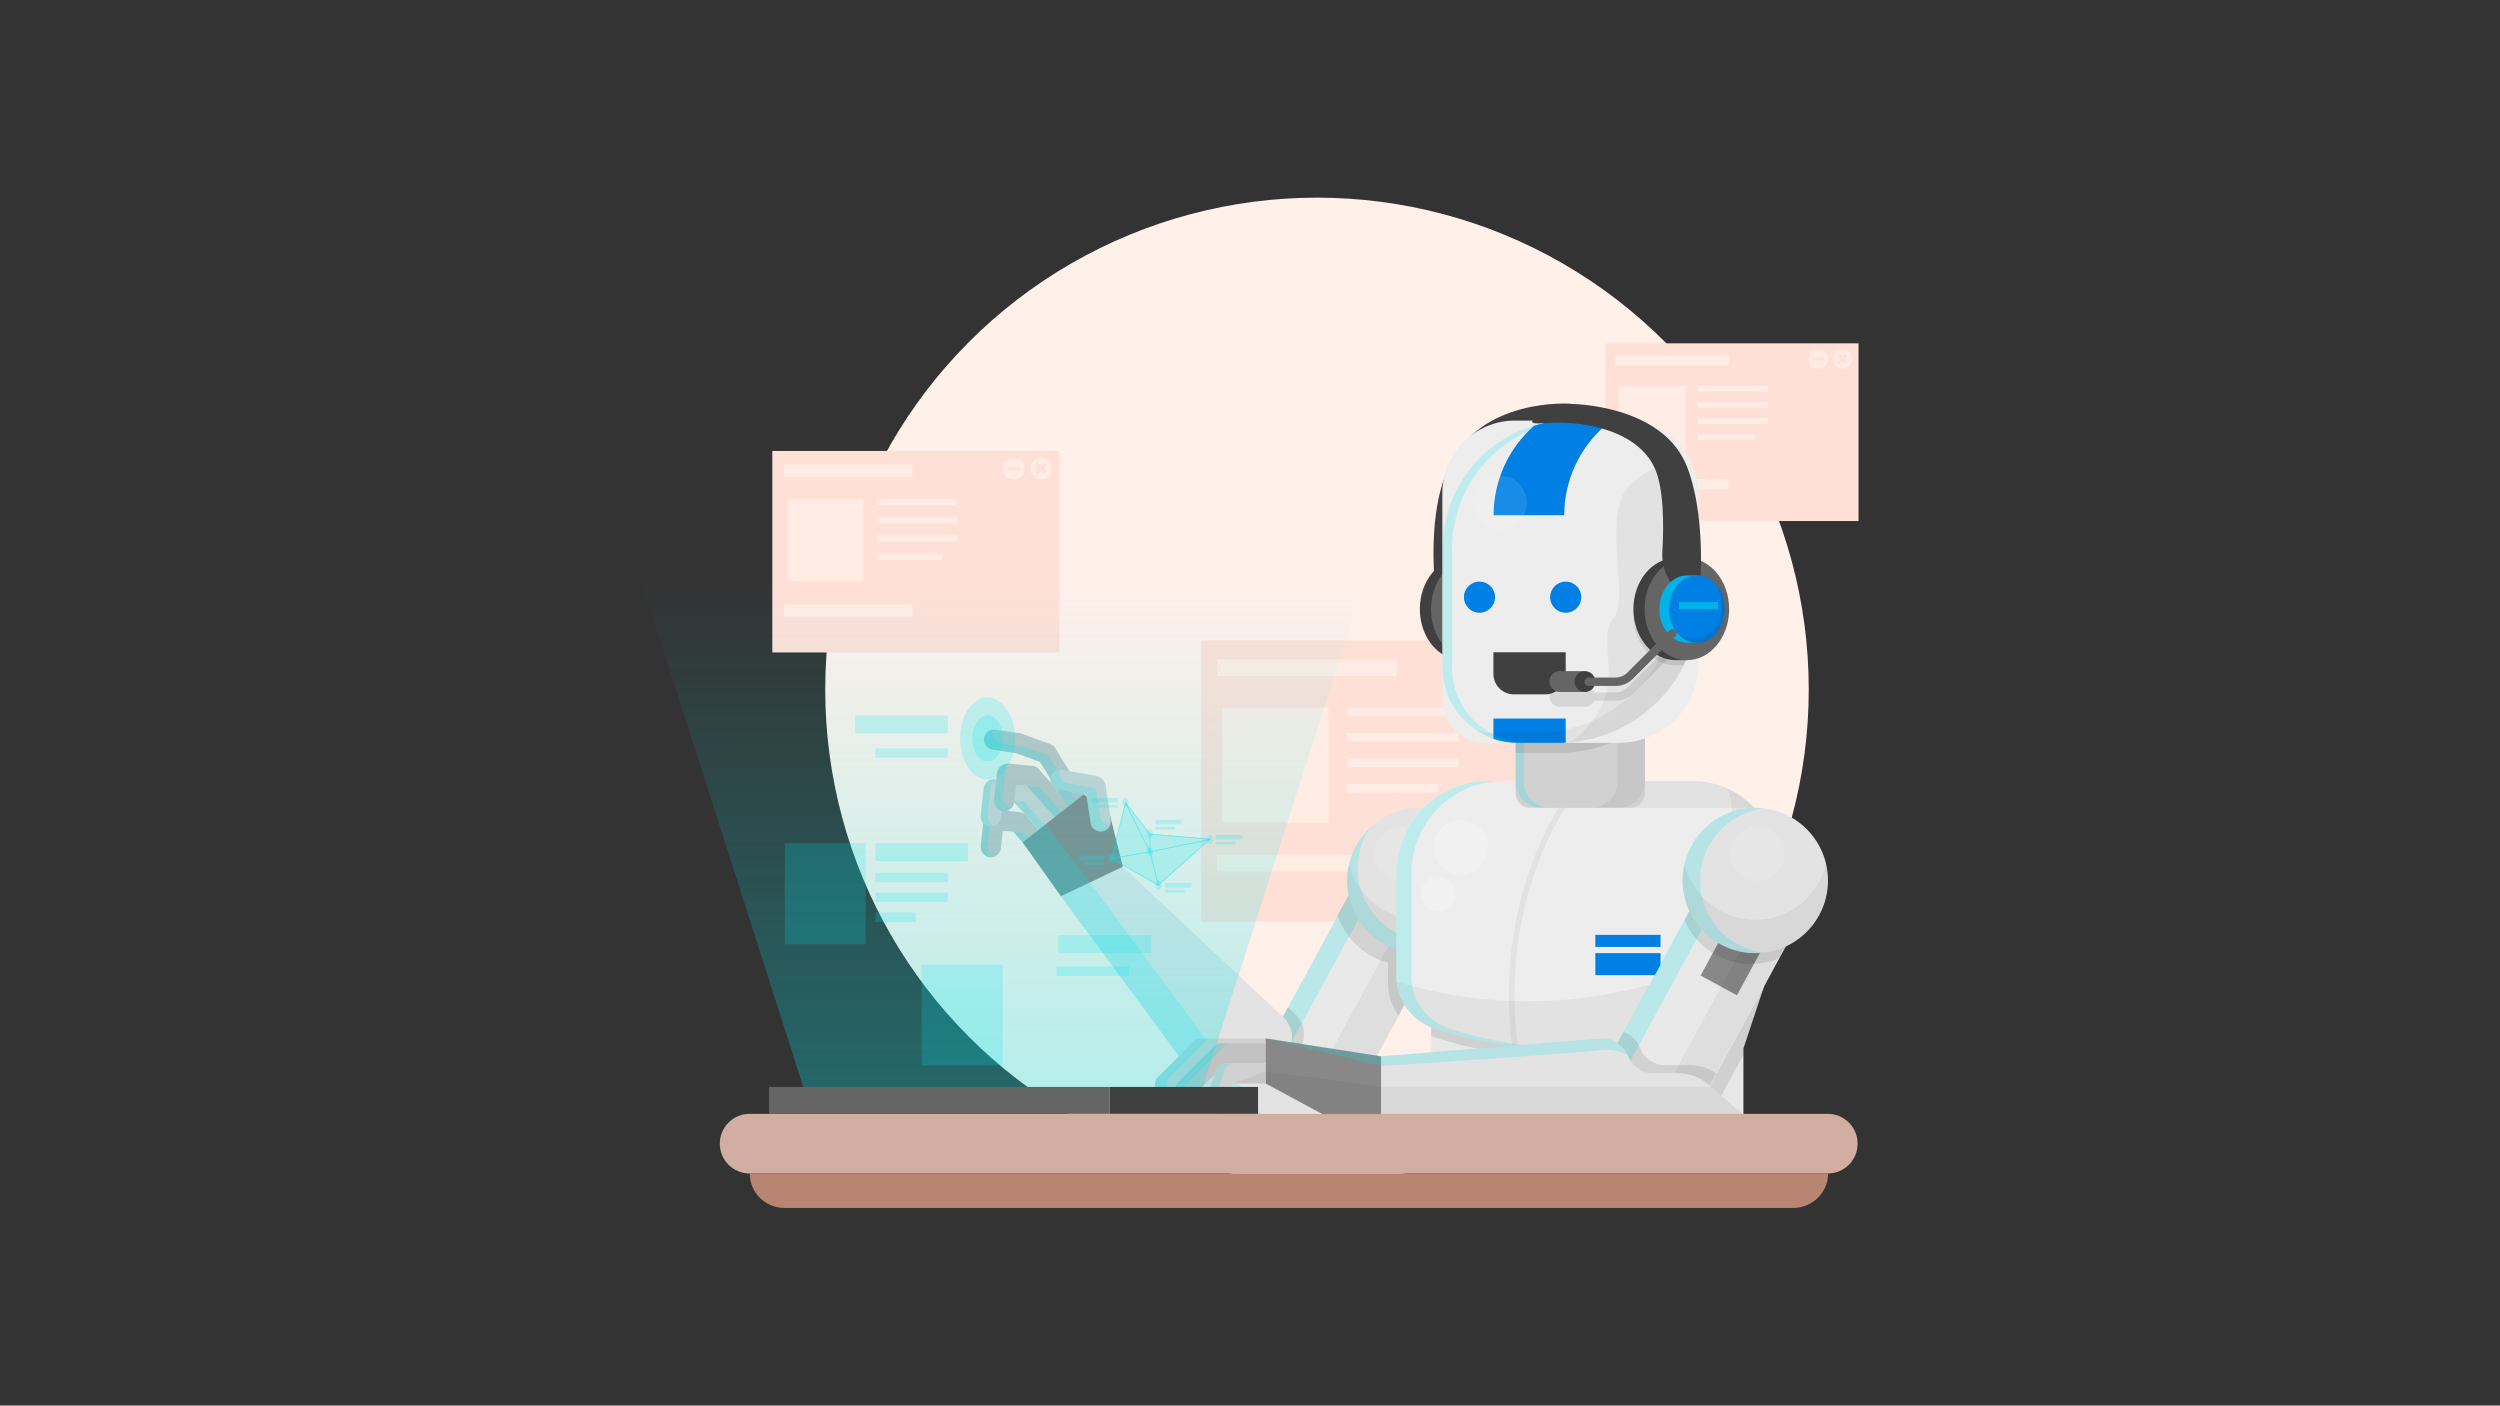 <?xml version="1.0" encoding="utf-8"?>
<!-- Generator: Adobe Illustrator 22.0.0, SVG Export Plug-In . SVG Version: 6.00 Build 0)  -->
<svg version="1.1" id="Layer_1" xmlns="http://www.w3.org/2000/svg" xmlns:xlink="http://www.w3.org/1999/xlink" x="0px" y="0px"
	 viewBox="0 0 1366 768" style="enable-background:new 0 0 1366 768;" xml:space="preserve">
<rect x="0" y="0" width="1366" height="768" fill="#333333" stroke="none"/>
<style type="text/css">
	.st0{fill:#FFF0EA;}
	.st1{fill:#FFE0D7;}
	.st2{fill:#FFEDE5;}
	.st3{fill:#C2C2C2;}
	.st4{opacity:0.2;fill:#00E7ED;}
	.st5{fill:#D1D1D1;}
	.st6{fill:#E9E9E9;}
	.st7{opacity:5.000000e-02;}
	.st8{opacity:0.1;}
	.st9{fill:#E3E3E3;}
	.st10{fill:#E7E7E7;}
	.st11{opacity:0.1;fill:#FFFFFF;}
	.st12{fill:#EDEDED;}
	.st13{fill:#0080E5;}
	.st14{fill:#404040;}
	.st15{fill:#656565;}
	.st16{fill:#00B4EA;}
	.st17{fill:#888888;}
	.st18{fill:#D2AEA2;}
	.st19{opacity:0.5;fill:none;stroke:#00E7ED;stroke-width:0.432;stroke-miterlimit:10;}
	.st20{opacity:0.3;fill:url(#SVGID_1_);}
	.st21{fill:#B98573;}
	.st22{opacity:0.2;fill:#FFFFFF;}
</style>
<g>
	<circle class="st0" cx="719.6" cy="376.7" r="268.7"/>
	<g>
		<rect x="422" y="246.4" class="st1" width="156.8" height="110.1"/>
		<path class="st2" d="M574.8,256.1c0,3.2-2.6,5.9-5.9,5.9c-3.2,0-5.9-2.6-5.9-5.9c0-3.2,2.6-5.9,5.9-5.9
			C572.2,250.2,574.8,252.8,574.8,256.1z"/>
		<path class="st2" d="M559.8,256.1c0,3.2-2.6,5.9-5.9,5.9c-3.2,0-5.9-2.6-5.9-5.9c0-3.2,2.6-5.9,5.9-5.9
			C557.1,250.2,559.8,252.8,559.8,256.1z"/>
		<rect x="550.3" y="255.1" class="st1" width="7.2" height="2"/>
		
			<rect x="565.3" y="255.1" transform="matrix(0.707 0.707 -0.707 0.707 347.709 -327.294)" class="st1" width="7.2" height="2"/>
		
			<rect x="565.3" y="255.1" transform="matrix(0.707 -0.707 0.707 0.707 -14.432 477.31)" class="st1" width="7.2" height="2"/>
		<rect x="428.3" y="253.8" class="st2" width="70.2" height="6.5"/>
		<rect x="428.3" y="330.3" class="st2" width="70.2" height="6.5"/>
		<rect x="430.3" y="272.7" class="st2" width="41.6" height="44.9"/>
		<rect x="479.1" y="272.7" class="st2" width="43.6" height="3.4"/>
		<rect x="479.1" y="282.7" class="st2" width="43.6" height="3.4"/>
		<rect x="479.1" y="292.6" class="st2" width="43.6" height="3.4"/>
		<rect x="479.1" y="302.6" class="st2" width="35.8" height="3.4"/>
	</g>
	<g>
		<rect x="877.2" y="187.6" class="st1" width="138.3" height="97.1"/>
		<path class="st2" d="M1012,196.2c0,2.9-2.3,5.2-5.2,5.2c-2.9,0-5.2-2.3-5.2-5.2s2.3-5.2,5.2-5.2C1009.7,191,1012,193.3,1012,196.2
			z"/>
		<path class="st2" d="M998.7,196.2c0,2.9-2.3,5.2-5.2,5.2s-5.2-2.3-5.2-5.2s2.3-5.2,5.2-5.2S998.7,193.3,998.7,196.2z"/>
		<rect x="990.4" y="195.3" class="st1" width="6.4" height="1.7"/>
		
			<rect x="1003.6" y="195.3" transform="matrix(0.707 0.707 -0.707 0.707 433.614 -654.458)" class="st1" width="6.4" height="1.7"/>
		
			<rect x="1003.6" y="195.3" transform="matrix(0.707 -0.707 0.707 0.707 156.149 769.367)" class="st1" width="6.4" height="1.7"/>
		<rect x="882.7" y="194.2" class="st2" width="61.9" height="5.7"/>
		<rect x="882.7" y="261.7" class="st2" width="61.9" height="5.7"/>
		<rect x="884.4" y="210.9" class="st2" width="36.7" height="39.6"/>
		<rect x="927.6" y="210.9" class="st2" width="38.5" height="3"/>
		<rect x="927.6" y="219.7" class="st2" width="38.5" height="3"/>
		<rect x="927.6" y="228.5" class="st2" width="38.5" height="3"/>
		<rect x="927.6" y="237.2" class="st2" width="31.6" height="3"/>
	</g>
	<g>
		<rect x="656.3" y="349.9" class="st1" width="218.9" height="153.7"/>
		<circle class="st2" cx="861.4" cy="363.4" r="8.2"/>
		<circle class="st2" cx="840.4" cy="363.4" r="8.2"/>
		<rect x="835.4" y="362.1" class="st1" width="10.1" height="2.7"/>
		
			<rect x="856.4" y="362.1" transform="matrix(0.707 0.707 -0.707 0.707 509.281 -502.661)" class="st1" width="10.1" height="2.7"/>
		
			<rect x="856.4" y="362.1" transform="matrix(0.707 -0.707 0.707 0.707 -4.682 715.55)" class="st1" width="10.1" height="2.7"/>
		<rect x="665" y="360.3" class="st2" width="98" height="9.1"/>
		<rect x="665" y="467" class="st2" width="98" height="9.1"/>
		<rect x="667.8" y="386.7" class="st2" width="58.1" height="62.7"/>
		<rect x="736" y="386.7" class="st2" width="60.9" height="4.7"/>
		<rect x="736" y="400.6" class="st2" width="60.9" height="4.7"/>
		<rect x="736" y="414.5" class="st2" width="60.9" height="4.7"/>
		<rect x="736" y="428.4" class="st2" width="50" height="4.7"/>
	</g>
	<path class="st3" d="M572.5,475.6l-20.1-22.5c-2-2.3-1.8-5.8,0.4-7.8l0,0c2.3-2,5.8-1.8,7.8,0.4l20.1,22.5c2,2.3,1.8,5.8-0.4,7.8
		l0,0C578,478.1,574.5,477.9,572.5,475.6z"/>
	<path class="st4" d="M575.1,472.9L555,450.4c-1.5-1.7-1.8-4-0.9-5.9c-0.4,0.2-0.9,0.5-1.3,0.8c-2.3,2-2.5,5.5-0.4,7.8l20.1,22.5
		c2,2.3,5.5,2.5,7.8,0.4c0.6-0.5,1-1.2,1.4-1.9C579.4,475.2,576.8,474.8,575.1,472.9z"/>
	<path class="st3" d="M544.2,442.4l12.8,1.3c3,0.3,5.2,3,4.9,6.1l-0.4,3.5c-0.1,1.1-1.1,1.9-2.2,1.8l-16.3-1.7c-3-0.3-5.2-3-4.9-6.1
		l0,0C538.4,444.3,541.1,442.1,544.2,442.4z"/>
	<path class="st3" d="M548.5,448.8l-1.6,14.7c-0.3,3-3.1,5.2-6.1,4.9l0,0c-3-0.3-5.2-3.1-4.9-6.1l1.6-14.7c0.3-3,3.1-5.2,6.1-4.9
		l0,0C546.7,443,548.8,445.7,548.5,448.8z"/>
	<path class="st5" d="M572.5,458.9l-20.1-22.5c-2-2.3-1.8-5.8,0.4-7.8l0,0c2.3-2,5.8-1.8,7.8,0.4l20.1,22.5c2,2.3,1.8,5.8-0.4,7.8
		l0,0C578,461.3,574.5,461.1,572.5,458.9z"/>
	<path class="st4" d="M574.4,454.7l-20.1-22.5c-0.9-1.1-1.4-2.4-1.4-3.7c0,0-0.1,0.1-0.1,0.1c-2.3,2-2.5,5.5-0.4,7.8l20.1,22.5
		c2,2.3,5.5,2.5,7.8,0.4c1.2-1.1,1.8-2.6,1.8-4.1C579.8,457.1,576.4,456.9,574.4,454.7z"/>
	<path class="st5" d="M543.7,425.9l12.8,1.3c3,0.3,5.2,3,4.9,6.1l0,0c-0.3,3-3,5.2-6.1,4.9l-12.8-1.3c-3-0.3-5.2-3-4.9-6.1l0,0
		C537.9,427.8,540.6,425.6,543.7,425.9z"/>
	<path class="st4" d="M539.6,462.2l1.6-14.7c0.2-2.1,1.7-3.8,3.6-4.5c-0.4-0.1-0.8-0.2-1.2-0.3c-3-0.3-5.8,1.9-6.1,4.9l-1.6,14.7
		c-0.3,3,1.8,5.8,4.9,6.1c0.9,0.1,1.7,0,2.5-0.3C540.9,467.2,539.3,464.8,539.6,462.2z"/>
	<path class="st5" d="M548.5,432l-1.6,14.7c-0.3,3-3.1,5.2-6.1,4.9l0,0c-3-0.3-5.2-3.1-4.9-6.1l1.6-14.7c0.3-3,3.1-5.2,6.1-4.9l0,0
		C546.7,426.3,548.8,429,548.5,432z"/>
	<path class="st4" d="M539.6,445.4l1.6-14.7c0.2-2.1,1.7-3.8,3.6-4.5c-0.4-0.1-0.8-0.2-1.2-0.3c-3-0.3-5.8,1.9-6.1,4.9l-1.6,14.7
		c-0.3,3,1.8,5.8,4.9,6.1c0.9,0.1,1.7,0,2.5-0.3C540.9,450.4,539.3,448,539.6,445.4z"/>
	<path class="st3" d="M583.5,441l-15.9-25.7c-1.6-2.6-0.8-6,1.8-7.6l0,0c2.6-1.6,6-0.8,7.6,1.8l15.9,25.7c1.6,2.6,0.8,6-1.8,7.6l0,0
		C588.5,444.3,585.1,443.5,583.5,441z"/>
	<path class="st3" d="M579.7,450.5l-20.1-22.5c-2-2.3-1.8-5.8,0.4-7.8h0c2.3-2,5.8-1.8,7.8,0.4l20.1,22.5c2,2.3,1.8,5.8-0.4,7.8l0,0
		C585.2,452.9,581.7,452.7,579.7,450.5z"/>
	<path class="st4" d="M584.7,448.9l-20.1-22.5c-2-2.2-1.8-5.5,0.2-7.6c-1.6-0.3-3.4,0.1-4.7,1.3c-2.3,2-2.5,5.5-0.4,7.8l20.1,22.5
		c2,2.3,5.5,2.5,7.8,0.4c0.1-0.1,0.1-0.2,0.2-0.2C586.6,450.4,585.5,449.9,584.7,448.9z"/>
	<path class="st3" d="M558.5,401l15.2,5.5c2.9,1,4.3,4.2,3.3,7.1l0,0c-1,2.9-4.2,4.3-7.1,3.3l-15.2-5.5c-2.9-1-4.3-4.2-3.3-7.1l0,0
		C552.4,401.4,555.6,399.9,558.5,401z"/>
	<path class="st3" d="M551.4,417.2l12.8,1.3c3,0.3,5.2,3,4.9,6.1l-0.6,5.5l-18.2-1.9c-3-0.3-5.2-3-4.9-6.1l0,0
		C545.7,419.1,548.4,416.9,551.4,417.2z"/>
	<path class="st3" d="M555.8,423.6l-1.6,14.7c-0.3,3-3.1,5.2-6.1,4.9l0,0c-3-0.3-5.2-3.1-4.9-6.1l1.6-14.7c0.3-3,3.1-5.2,6.1-4.9
		l0,0C553.9,417.8,556.1,420.6,555.8,423.6z"/>
	<path class="st4" d="M552.9,441.2c-3-0.3-5.2-3.1-4.9-6.1l1.6-14.7c0.1-1.1,0.6-2.1,1.2-2.9c-3-0.3-5.8,1.9-6.1,4.9l-1.6,14.7
		c-0.3,3,1.8,5.8,4.9,6.1C550,443.3,551.8,442.5,552.9,441.2C552.9,441.2,552.9,441.2,552.9,441.2z"/>
	<path class="st3" d="M544,398.7l12.9,1.9c3,0.5,5.1,3.3,4.6,6.3l0,0c-0.5,3-3.3,5.1-6.3,4.6l-12.9-1.9c-3-0.5-5.1-3.3-4.6-6.3l0,0
		C538.2,400.3,541,398.2,544,398.7z"/>
	<path class="st4" d="M588,437.3l-15.3-24.7l-13-4.7l-12.8-1.9c-3-0.5-5.1-3.3-4.6-6.3c0.1-0.4,0.1-0.7,0.3-1
		c-2.4,0.3-4.4,2.1-4.8,4.6c-0.5,3,1.6,5.8,4.6,6.3l12.8,1.9l13,4.7l15.3,24.7c1.6,2.6,5,3.4,7.6,1.8h0c1.1-0.7,1.9-1.7,2.3-2.8
		C591.3,440.1,589.2,439.2,588,437.3z"/>
	
		<rect x="709" y="495.3" transform="matrix(0.879 0.477 -0.477 0.879 350.673 -285.197)" class="st6" width="55.3" height="104.5"/>
	<polygon class="st7" points="737.3,488.5 736.7,489.5 765.1,505 715.8,595.7 736,606.7 785.9,514.9 	"/>
	<polygon class="st4" points="698.5,582.8 746.9,493.7 737.3,488.5 687.4,580.3 736,606.7 737.5,604 	"/>
	<path class="st8" d="M723.5,599.9c-0.4-0.5-0.8-1-1.2-1.5l-9.2-10.2c-4-4.4-4.9-10.9-2.2-16.3c3-5.9,1.7-13.2-3.1-17.7l-4.1-3.8
		l-16.2,29.9L723.5,599.9z"/>
	<path class="st9" d="M613.5,473.6l87.7,82.2c4.9,4.6,6.1,11.8,3.1,17.7l0,0c-2.7,5.3-1.8,11.8,2.2,16.3l9.2,10.2
		c4,4.5,6.3,10.2,6.5,16.3l-34.8,19.4l-107.7-146L613.5,473.6z"/>
	<path class="st4" d="M701,625L595.5,482.1l-15.9,7.5l107.7,146l34.8-19.4c0-1-0.1-2-0.3-3L701,625z"/>
	<path class="st5" d="M691.6,578.4h-35.4c-3,0-5.5-2.5-5.5-5.5l0,0c0-3,2.5-5.5,5.5-5.5h35.4c3,0,5.5,2.5,5.5,5.5l0,0
		C697.2,575.9,694.7,578.4,691.6,578.4z"/>
	<path class="st5" d="M660.1,576.8l-19.6,19.6c-2.2,2.2-5.7,2.2-7.8,0l0,0c-2.2-2.2-2.2-5.7,0-7.8l19.6-19.6c2.2-2.2,5.7-2.2,7.8,0
		l0,0C662.3,571.1,662.3,574.6,660.1,576.8z"/>
	<path class="st4" d="M639.2,596.4c-2.2-2.2-2.2-5.7,0-7.8l19.6-19.6c0.3-0.3,0.5-0.5,0.8-0.7c0.1-0.1,0.3-0.2,0.4-0.2
		c0.2-0.1,0.3-0.2,0.5-0.3c0.2-0.1,0.4-0.1,0.6-0.2c0.2,0,0.3-0.1,0.5-0.1c0.4-0.1,0.7-0.1,1.1-0.1h-6.5c-0.4,0-0.7,0-1.1,0.1
		c-0.2,0-0.3,0.1-0.5,0.1c-0.2,0.1-0.4,0.1-0.6,0.2c-0.2,0.1-0.3,0.2-0.5,0.3c-0.1,0.1-0.3,0.1-0.4,0.2c-0.3,0.2-0.6,0.4-0.8,0.7
		l-19.6,19.6c-2.2,2.2-2.2,5.7,0,7.8c1.9,1.9,5,2.1,7.1,0.5C639.7,596.7,639.4,596.6,639.2,596.4z"/>
	<path class="st3" d="M690.9,581.2h-23.6c-3,0-5.5-2.5-5.5-5.5l0,0c0-3,2.5-5.5,5.5-5.5h23.6c3,0,5.5,2.5,5.5,5.5l0,0
		C696.4,578.7,693.9,581.2,690.9,581.2z"/>
	<path class="st5" d="M693,592h-23.6c-3,0-5.5-2.5-5.5-5.5l0,0c0-3,2.5-5.5,5.5-5.5H693c3,0,5.5,2.5,5.5,5.5l0,0
		C698.5,589.5,696,592,693,592z"/>
	<path class="st3" d="M671.2,579.5l-19.6,19.6c-2.2,2.2-5.7,2.2-7.8,0l0,0c-2.2-2.2-2.2-5.7,0-7.8l19.6-19.6c2.2-2.2,5.7-2.2,7.8,0
		l0,0C673.3,573.9,673.3,577.4,671.2,579.5z"/>
	<path class="st4" d="M649.5,599.1c-2.2-2.2-2.2-5.7,0-7.8l19.6-19.6c1.1-1.1,2.5-1.6,3.9-1.6c0,0,0,0,0,0h-5.7c0,0,0,0,0,0
		c-1.4,0-2.8,0.5-3.9,1.6l-19.6,19.6c-2.2,2.2-2.2,5.7,0,7.8c1.8,1.8,4.6,2.1,6.8,0.8C650.2,599.7,649.8,599.4,649.5,599.1z"/>
	<polygon class="st10" points="952.6,609.1 781.8,609.1 781.8,503.9 975.5,503.9 952.6,572.9 	"/>
	<path class="st8" d="M758.4,500L758.4,500l-21.2-11.5l-6.3,11.6c4.2,12.6,14.5,22.5,27.5,25.9v11.1c0,6.5,2.1,12.7,5.8,17.7
		l21.7-39.9L758.4,500z"/>
	<circle class="st9" cx="775.8" cy="481.1" r="39.7"/>
	
		<ellipse transform="matrix(0.923 -0.385 0.385 0.923 -120.628 330.45)" class="st11" cx="765.7" cy="466.8" rx="14.9" ry="14.9"/>
	<path class="st4" d="M781.5,514.3c-21.9,0-39.7-17.8-39.7-39.7c0-8.4,2.6-16.2,7.1-22.6c-7.9,7.3-12.8,17.6-12.8,29.2
		c0,21.9,17.8,39.7,39.7,39.7c13.5,0,25.5-6.8,32.6-17.1C801.3,510.3,791.9,514.3,781.5,514.3z"/>
	<path class="st7" d="M775.8,502.6c-18.8,0-34.5-13.1-38.7-30.6c-0.7,2.9-1.1,6-1.1,9.1c0,21.9,17.8,39.7,39.7,39.7
		c21.9,0,39.7-17.8,39.7-39.7c0-3.1-0.4-6.2-1.1-9.1C810.3,489.5,794.6,502.6,775.8,502.6z"/>
	<path class="st8" d="M970.9,503.9h-189v62.2c0.7,0.3,1.4,0.5,2.1,0.8l0,0c41.1,13.1,84.8,15.2,127,6.2l7.7-1.7
		c30.5-6.5,52.3-33.5,52.3-64.6V503.9z"/>
	<path class="st12" d="M918.6,566.6l-7.7,1.7c-42.1,9-85.9,6.9-127-6.2h0c-12.5-4-20.9-15.6-20.9-28.7v-56.3
		c0-27.8,22.6-50.4,50.4-50.4h111.4c25.4,0,46.1,20.6,46.1,46.1V502C970.9,533.1,949.1,560.1,918.6,566.6z"/>
	<path class="st7" d="M924.8,426.8h-30.5l-24.8,14.6h89C950.1,432.4,938.1,426.8,924.8,426.8z"/>
	<g class="st7">
		<path d="M826.3,571.9c-10.6-80.8,27.6-134.2,28-134.7l2.5,1.8c-0.4,0.5-37.9,53-27.5,132.5L826.3,571.9z"/>
	</g>
	<rect x="871.7" y="510.8" class="st13" width="35.6" height="6.6"/>
	<rect x="871.7" y="520.8" class="st13" width="35.6" height="12"/>
	<path class="st7" d="M943.9,430.9c1.7,4.8,2.6,9.9,2.6,15.2v29.2c0,31.2-21.8,58.1-52.3,64.6l-7.7,1.7c-40.9,8.8-83.3,7-123.4-5.1
		c1.2,11.8,9.3,21.9,20.8,25.6h0c41.1,13.1,84.8,15.2,127,6.2l7.7-1.7c30.5-6.5,52.3-33.5,52.3-64.6v-29.2
		C970.9,454.2,959.8,438.2,943.9,430.9z"/>
	<path class="st4" d="M792.1,562.1L792.1,562.1c-12.5-4-20.9-15.6-20.9-28.7v-56.3c0-27.8,22.6-50.4,50.4-50.4h-8.1
		c-27.8,0-50.4,22.6-50.4,50.4v56.3c0,13.1,8.5,24.7,20.9,28.7h0c25.7,8.2,52.4,12.1,79.2,11.6C839.1,573.3,815.2,569.4,792.1,562.1
		z"/>
	<path class="st5" d="M890.7,441.4h-54.5c-4.5,0-8.1-3.6-8.1-8.1v-46.2h70.7v46.2C898.8,437.8,895.2,441.4,890.7,441.4z"/>
	<path class="st7" d="M883.8,387.1v40c0,7.9-6.4,14.3-14.3,14.3h15c7.9,0,14.3-6.4,14.3-14.3v-40H883.8z"/>
	<path class="st4" d="M832.7,427.1v-40h-4.6v40c0,7.9,6.4,14.3,14.3,14.3h4.6C839.1,441.4,832.7,435,832.7,427.1z"/>
	<path class="st14" d="M807.1,323.3c0,0-6.7-47.9,2.2-67.7s37.4-26.2,59.7-24.5s-10.8-10.5-10.8-10.5s-49.7-3.8-66.9,35.1
		c-13.3,30-6.1,73.3-6.1,73.3L807.1,323.3z"/>
	<g>
		<path class="st14" d="M822,332.8c0-12.9-7.2-23.7-17-26.9v-1h-6.1c-12.8,0-23.1,12.5-23.1,27.9s10.3,27.9,23.1,27.9h6.1v-1
			C814.8,356.4,822,345.6,822,332.8z"/>
		<ellipse class="st15" cx="805" cy="332.8" rx="23.1" ry="27.9"/>
	</g>
	<path class="st8" d="M828.1,411.4c0.4,0,0.8,0,1.2,0h22.1c17.9,0,34.4-6.1,47.5-16.4v-7.9h-70.7V411.4z"/>
	<path class="st12" d="M884.6,405.9h-73.2c-12.9,0-23.3-10.4-23.3-23.3V269.5c0-21.9,17.8-39.7,39.7-39.7h60.6
		c21.9,0,39.7,17.8,39.7,39.7v92.8C928.2,386.3,908.7,405.9,884.6,405.9z"/>
	<path class="st14" d="M855.5,356.4h-39.5v11.8c0,6.2,5,11.2,11.2,11.2h17.1c6.2,0,11.2-5,11.2-11.2V356.4z"/>
	<path class="st7" d="M884.2,278.3c-4.1,23.6,5.1,50.2-2.8,59.8c-7.8,9.6,1.7,26.2-5,44.7c-3.7,10.2-11.8,17.9-18.3,22.7
		c39.3-3.4,70.1-36.4,70.1-76.6v-29.2c0-17.7-6.6-33.9-17.5-46.3C900.9,256.4,886.8,263.2,884.2,278.3z"/>
	<path class="st13" d="M855.5,392.6h-39.5v11.1c4.1,1.4,8.6,2.2,13.2,2.2h22.1c1.4,0,2.8,0,4.2-0.1V392.6z"/>
	<path class="st7" d="M880.4,233.4c21.2,12,35.5,34.8,35.5,60.9v29.2c0,42.5-34.4,76.9-76.9,76.9h-22.1c-3.6,0-7.1-0.5-10.4-1.4
		c6.5,4.4,14.4,6.9,22.8,6.9h22.1c42.5,0,76.9-34.4,76.9-76.9v-29.2C928.2,268.9,908.2,242.6,880.4,233.4z"/>
	<path class="st4" d="M793.4,364.7v-65c0-37.8,30-68.6,67.4-70c-0.9,0-1.7-0.1-2.6-0.1l0,0c-38.7,0-70,31.4-70,70v65
		c0,22.7,18.4,41.1,41.1,41.1h5.2C811.8,405.9,793.4,387.4,793.4,364.7z"/>
	<path class="st13" d="M858.2,229.7L858.2,229.7c-6.9,0-13.6,1-19.9,2.9c-14,12.2-22.2,30-22.2,48.9h38.6c0-19.1,8.4-36.9,22.5-49.1
		C871.1,230.7,864.8,229.7,858.2,229.7z"/>
	<path class="st8" d="M928.2,308.9c-2.1-0.7-4.3-1.2-6.6-1.2h-6.1c-12.8,0-23.1,12.5-23.1,27.9c0,15.4,10.3,27.9,23.1,27.9h4.4
		c5.3-10.4,8.3-22.2,8.3-34.6V308.9z"/>
	<path class="st8" d="M915.5,352.6c-0.9-0.9-2.3-0.9-3.2,0l-23.1,23.1c-1.7,1.7-4,2.7-6.4,2.7h-11.5c-0.9-2.1-2.9-3.6-5.3-3.6
		c-0.4,0-0.7,0-1,0.1c-0.3-0.1-0.7-0.1-1-0.1h-11.6c-3.2,0-5.7,2.6-5.7,5.7c0,3.2,2.6,5.7,5.7,5.7h11.6c0.4,0,0.7,0,1-0.1
		c0.3,0.1,0.7,0.1,1,0.1c2.3,0,4.2-1.4,5.2-3.3h11.6c3.6,0,7.1-1.5,9.6-4l23.1-23.1C916.4,354.9,916.4,353.5,915.5,352.6z"/>
	<path class="st14" d="M938.7,332.8c0-12.9-7.2-23.7-17-26.9v-1h-6.1c-12.8,0-23.1,12.5-23.1,27.9s10.3,27.9,23.1,27.9h6.1v-1
		C931.5,356.4,938.7,345.6,938.7,332.8z"/>
	<ellipse class="st15" cx="921.7" cy="332.8" rx="23.1" ry="27.9"/>
	<path class="st14" d="M928.2,329c-12.3-3.2-20.6-14.6-19.9-27.3c0.9-15.3,0.8-35-4.2-46c-8.9-19.8-37.4-26.2-59.7-24.5
		c-22.3,1.7,13.7-10.5,13.7-10.5s51,0,64,35.1C933.5,286.4,928.2,329,928.2,329L928.2,329z"/>
	<path class="st16" d="M937.1,332.8c0-7.9-4.1-14.6-9.9-17.2v-1.2h-5.3c-8.4,0-15.2,8.2-15.2,18.4s6.8,18.4,15.2,18.4h5.3V350
		C933,347.4,937.1,340.7,937.1,332.8z"/>
	<ellipse class="st13" cx="927.2" cy="332.8" rx="15.2" ry="18.4"/>
	<path class="st8" d="M937.5,319.3c2,3.1,3.3,7.1,3.3,11.4c0,10.2-6.8,18.4-15.2,18.4c-4,0-7.6-1.9-10.3-4.9c2.8,4.3,7.1,7,11.9,7
		c8.4,0,15.2-8.2,15.2-18.4C942.4,327.4,940.5,322.6,937.5,319.3z"/>
	<path class="st15" d="M863.9,378.1h-11.6c-3.2,0-5.7-2.6-5.7-5.7l0,0c0-3.2,2.6-5.7,5.7-5.7h11.6c3.2,0,5.7,2.6,5.7,5.7l0,0
		C869.6,375.5,867.1,378.1,863.9,378.1z"/>
	<path class="st14" d="M866,378.1L866,378.1c-3.2,0-5.7-2.6-5.7-5.7l0,0c0-3.2,2.6-5.7,5.7-5.7l0,0c3.2,0,5.7,2.6,5.7,5.7l0,0
		C871.7,375.5,869.2,378.1,866,378.1z"/>
	<g>
		<path class="st15" d="M882.8,374.8h-14.7c-1.3,0-2.3-1-2.3-2.3c0-1.3,1-2.3,2.3-2.3h14.7c2.4,0,4.7-1,6.4-2.7l23.1-23.1
			c0.9-0.9,2.3-0.9,3.2,0c0.9,0.9,0.9,2.3,0,3.2l-23.1,23.1C889.9,373.3,886.4,374.8,882.8,374.8z"/>
	</g>
	<polygon class="st8" points="952.6,576.4 952.6,572.9 971,517.5 946.1,503.9 929,503.9 884.2,586.5 925.9,609.1 934.8,609.1 	"/>
	
		<rect x="899.2" y="497.6" transform="matrix(0.879 0.477 -0.477 0.879 374.241 -375.842)" class="st6" width="55.3" height="102.1"/>
	
		<rect x="933.9" y="513" transform="matrix(0.879 0.477 -0.477 0.879 365.978 -387.267)" class="st17" width="22.6" height="27.2"/>
	<polygon class="st7" points="926.9,490.6 925.2,493.8 956,510.5 909,597 926.8,606.7 975.5,517 	"/>
	<polygon class="st4" points="888.1,584.8 936.4,495.8 926.9,490.6 878.2,580.3 926.8,606.7 927.1,606.1 	"/>
	<path class="st8" d="M920.3,502.7c6.1,14.1,20.1,24,36.5,24c5.3,0,10.4-1.1,15.1-3l3.6-6.7l-48.6-26.4L920.3,502.7z"/>
	<circle class="st9" cx="959.1" cy="481.1" r="39.7"/>
	<path class="st4" d="M928.9,481.1c0-20.3,15.3-37.1,35-39.4c-1.6-0.2-3.1-0.3-4.8-0.3c-21.9,0-39.7,17.8-39.7,39.7
		c0,21.9,17.8,39.7,39.7,39.7c1.6,0,3.2-0.1,4.8-0.3C944.1,518.2,928.9,501.4,928.9,481.1z"/>
	<path class="st8" d="M909.7,582c-6,0-11.4-3.7-13.5-9.3c-1.6-4.2-5-7.4-9.1-8.8l-8.9,16.4l45.2,24.5h4.5l9.9-18.3
		c-4.2-2.9-9.2-4.5-14.3-4.5H909.7z"/>
	<path class="st9" d="M754.6,577.2l119.8-9.7c6.6-0.5,12.9,3.4,15.2,9.6l0,0c2.1,5.6,7.5,9.3,13.5,9.3H917c6,0,11.8,2.2,16.4,6.1
		l19.2,16.7H754.6V577.2z"/>
	<polygon class="st7" points="754.6,593.8 754.6,609.1 952.6,609.1 934.9,593.8 	"/>
	<polygon class="st17" points="754.6,577.2 691.6,567.4 691.7,592.1 723.2,609.1 754.6,609.1 	"/>
	<path class="st5" d="M674.8,588.1L670,604c-0.9,2.9-4,4.6-6.9,3.7l0,0c-2.9-0.9-4.6-4-3.7-6.9l4.8-15.9c0.9-2.9,4-4.6,6.9-3.7l0,0
		C674,582.1,675.7,585.2,674.8,588.1z"/>
	<path class="st4" d="M664.1,600.8l4.5-15c0.3-2.5,2.3-4.5,4.8-4.8c0.1,0,0.2,0,0.3,0c0.1,0,0.2,0,0.3,0h-4.7c-0.1,0-0.2,0-0.3,0
		c-0.1,0-0.2,0-0.3,0c-2.5,0.3-4.5,2.3-4.8,4.8l-4.5,15c-0.9,2.9,0.8,6,3.7,6.9c1.4,0.4,2.7,0.3,3.9-0.3
		C664.6,606.2,663.3,603.5,664.1,600.8z"/>
	<path class="st18" d="M998.7,641.2H409.6c-9,0-16.3-7.3-16.3-16.3l0,0c0-9,7.3-16.3,16.3-16.3h589.1c9,0,16.3,7.3,16.3,16.3l0,0
		C1015,633.9,1007.7,641.2,998.7,641.2z"/>
	<polygon class="st17" points="613.5,473.6 606.4,445 592.2,434 558.8,460.3 579.7,489.7 	"/>
	<path class="st5" d="M595.9,449.6l-2.8-18.9c-0.4-3,1.6-5.8,4.7-6.3l0,0c3-0.4,5.8,1.6,6.3,4.7l2.8,18.9c0.4,3-1.6,5.8-4.7,6.3l0,0
		C599.1,454.7,596.3,452.6,595.9,449.6z"/>
	<path class="st5" d="M580.3,420.6l18.8,3.4c3,0.5,5,3.4,4.5,6.4v0c-0.5,3-3.4,5-6.4,4.5l-18.8-3.4c-3-0.5-5-3.4-4.5-6.4v0
		C574.4,422.1,577.3,420.1,580.3,420.6z"/>
	<path class="st4" d="M601.1,446.2l-2.3-15.4l-15.3-2.8c-3-0.5-5-3.4-4.5-6.4c0.1-0.4,0.2-0.7,0.3-1.1c-2.7,0-5,1.8-5.5,4.5
		c-0.5,3,1.5,5.9,4.5,6.4l15.3,2.8l2.3,15.4c0.4,3,3.3,5.1,6.3,4.7c2-0.3,3.6-1.6,4.3-3.4C603.8,450.8,601.5,448.9,601.1,446.2z"/>
	<ellipse class="st4" cx="539.6" cy="403.5" rx="15" ry="22.4"/>
	<ellipse class="st4" cx="539.6" cy="403.5" rx="8.4" ry="12.6"/>
	<rect x="467.3" y="390.9" class="st4" width="50.6" height="9.8"/>
	<rect x="478.3" y="460.7" class="st4" width="50.6" height="9.8"/>
	<rect x="578.3" y="511" class="st4" width="50.6" height="9.8"/>
	<rect x="478.3" y="408.9" class="st4" width="39.6" height="5.2"/>
	<rect x="478.3" y="476.8" class="st4" width="39.6" height="5.2"/>
	<rect x="577.3" y="528" class="st4" width="39.6" height="5.2"/>
	<rect x="478.3" y="487.7" class="st4" width="39.6" height="5.2"/>
	<rect x="478.3" y="498.6" class="st4" width="22.1" height="5.2"/>
	<rect x="636.7" y="482.5" class="st4" width="14.3" height="2.5"/>
	<rect x="636.7" y="486.2" class="st4" width="10.6" height="1.5"/>
	<polygon class="st4" points="615,438.6 607.3,469.1 632.9,483.7 661.1,458.5 628.3,455.7 	"/>
	<polygon class="st19" points="615,438.6 607.3,469.1 632.9,483.7 661.1,458.5 628.3,455.7 	"/>
	<path class="st4" d="M616.6,438.6c0,1.4-0.7,2.5-1.7,2.5c-0.9,0-1.7-1.1-1.7-2.5c0-1.4,0.7-2.5,1.7-2.5
		C615.9,436.1,616.6,437.2,616.6,438.6z"/>
	<path class="st4" d="M629.9,455.6c0,1.4-0.7,2.5-1.7,2.5c-0.9,0-1.7-1.1-1.7-2.5c0-1.4,0.7-2.5,1.7-2.5
		C629.2,453.1,629.9,454.2,629.9,455.6z"/>
	<ellipse class="st4" cx="628.3" cy="465.4" rx="1.7" ry="2.5"/>
	<ellipse class="st4" cx="661.1" cy="458.7" rx="1.7" ry="2.5"/>
	<ellipse class="st4" cx="633" cy="483.7" rx="1.7" ry="2.5"/>
	<path class="st4" d="M609,469.1c0,1.4-0.7,2.5-1.7,2.5c-0.9,0-1.7-1.1-1.7-2.5c0-1.4,0.7-2.5,1.7-2.5
		C608.2,466.7,609,467.8,609,469.1z"/>
	<rect x="664.5" y="456.2" class="st4" width="14.3" height="2.5"/>
	<rect x="664.5" y="459.9" class="st4" width="10.6" height="1.5"/>
	<rect x="631.3" y="447.9" class="st4" width="14.3" height="2.5"/>
	<rect x="631.3" y="451.7" class="st4" width="10.6" height="1.5"/>
	
		<rect x="596.4" y="436" transform="matrix(-1 -1.224647e-16 1.224647e-16 -1 1207.131 874.524)" class="st4" width="14.3" height="2.5"/>
	
		<rect x="600.1" y="439.7" transform="matrix(-1 -1.224647e-16 1.224647e-16 -1 1210.811 880.941)" class="st4" width="10.6" height="1.5"/>
	
		<rect x="589.3" y="467.5" transform="matrix(-1 -1.224647e-16 1.224647e-16 -1 1192.819 937.554)" class="st4" width="14.3" height="2.5"/>
	
		<rect x="592.9" y="471.3" transform="matrix(-1 -1.224647e-16 1.224647e-16 -1 1196.499 943.97)" class="st4" width="10.6" height="1.5"/>
	<polyline class="st19" points="628.3,455.6 628.3,465.4 614.9,438.6 	"/>
	<polyline class="st19" points="607.3,469.1 628.3,465.4 633,483.7 	"/>
	<line class="st19" x1="628.3" y1="465.4" x2="661.1" y2="458.7"/>
	<linearGradient id="SVGID_1_" gradientUnits="userSpaceOnUse" x1="548.031" y1="317.795" x2="548.031" y2="607.914">
		<stop  offset="0" style="stop-color:#00E7ED;stop-opacity:0"/>
		<stop  offset="1" style="stop-color:#00E7ED"/>
	</linearGradient>
	<polygon class="st20" points="548,317.8 350.5,317.8 443.4,607.9 548,607.9 652.7,607.9 745.6,317.8 	"/>
	<polygon class="st4" points="595.5,482.1 571.4,450.4 558.8,460.3 579.7,489.7 	"/>
	<path class="st4" d="M875,573.8c5.6-0.7,10.7,0.9,14.5,2.7c-2.5-5.9-8.6-9.6-15-9.1l-119.8,9.7l-63-9.8l63,15.2
		C754.6,582.6,863.2,575.3,875,573.8z"/>
	<rect x="428.8" y="460.7" class="st4" width="44.2" height="55.2"/>
	<rect x="503.6" y="527" class="st4" width="44.2" height="55.2"/>
	<path class="st21" d="M979.9,660H428.5c-10.4,0-18.8-8.4-18.8-18.8l0,0h589.2l0,0C998.8,651.6,990.3,660,979.9,660z"/>
	<path class="st7" d="M959.1,502.6c-18.8,0-34.5-13.1-38.7-30.6c-0.7,2.9-1.1,6-1.1,9.1c0,21.9,17.8,39.7,39.7,39.7
		c21.9,0,39.7-17.8,39.7-39.7c0-3.1-0.4-6.2-1.1-9.1C993.6,489.5,977.9,502.6,959.1,502.6z"/>
	<polygon class="st7" points="754.6,593.8 691.7,585.4 673.6,592 691.7,592.1 723.2,609.1 754.6,609.1 	"/>
	
		<ellipse transform="matrix(0.923 -0.385 0.385 0.923 -105.677 405.197)" class="st11" cx="960" cy="466.8" rx="14.9" ry="14.9"/>
	<circle class="st22" cx="798.2" cy="462.9" r="14.9"/>
	<path class="st22" d="M795.3,488.5c0,5.2-4.2,9.5-9.5,9.5c-5.2,0-9.5-4.2-9.5-9.5c0-5.2,4.2-9.5,9.5-9.5
		C791.1,479,795.3,483.2,795.3,488.5z"/>
	<circle class="st11" cx="819.4" cy="274.8" r="14.9"/>
	<rect x="606.2" y="593.9" class="st14" width="81.2" height="14.7"/>
	<rect x="420.2" y="593.9" class="st15" width="186" height="14.7"/>
	<rect x="917.4" y="329" class="st16" width="21.3" height="3.8"/>
	<circle class="st13" cx="808.4" cy="326.3" r="8.5"/>
	<circle class="st13" cx="855.5" cy="326.3" r="8.5"/>
</g>
</svg>
